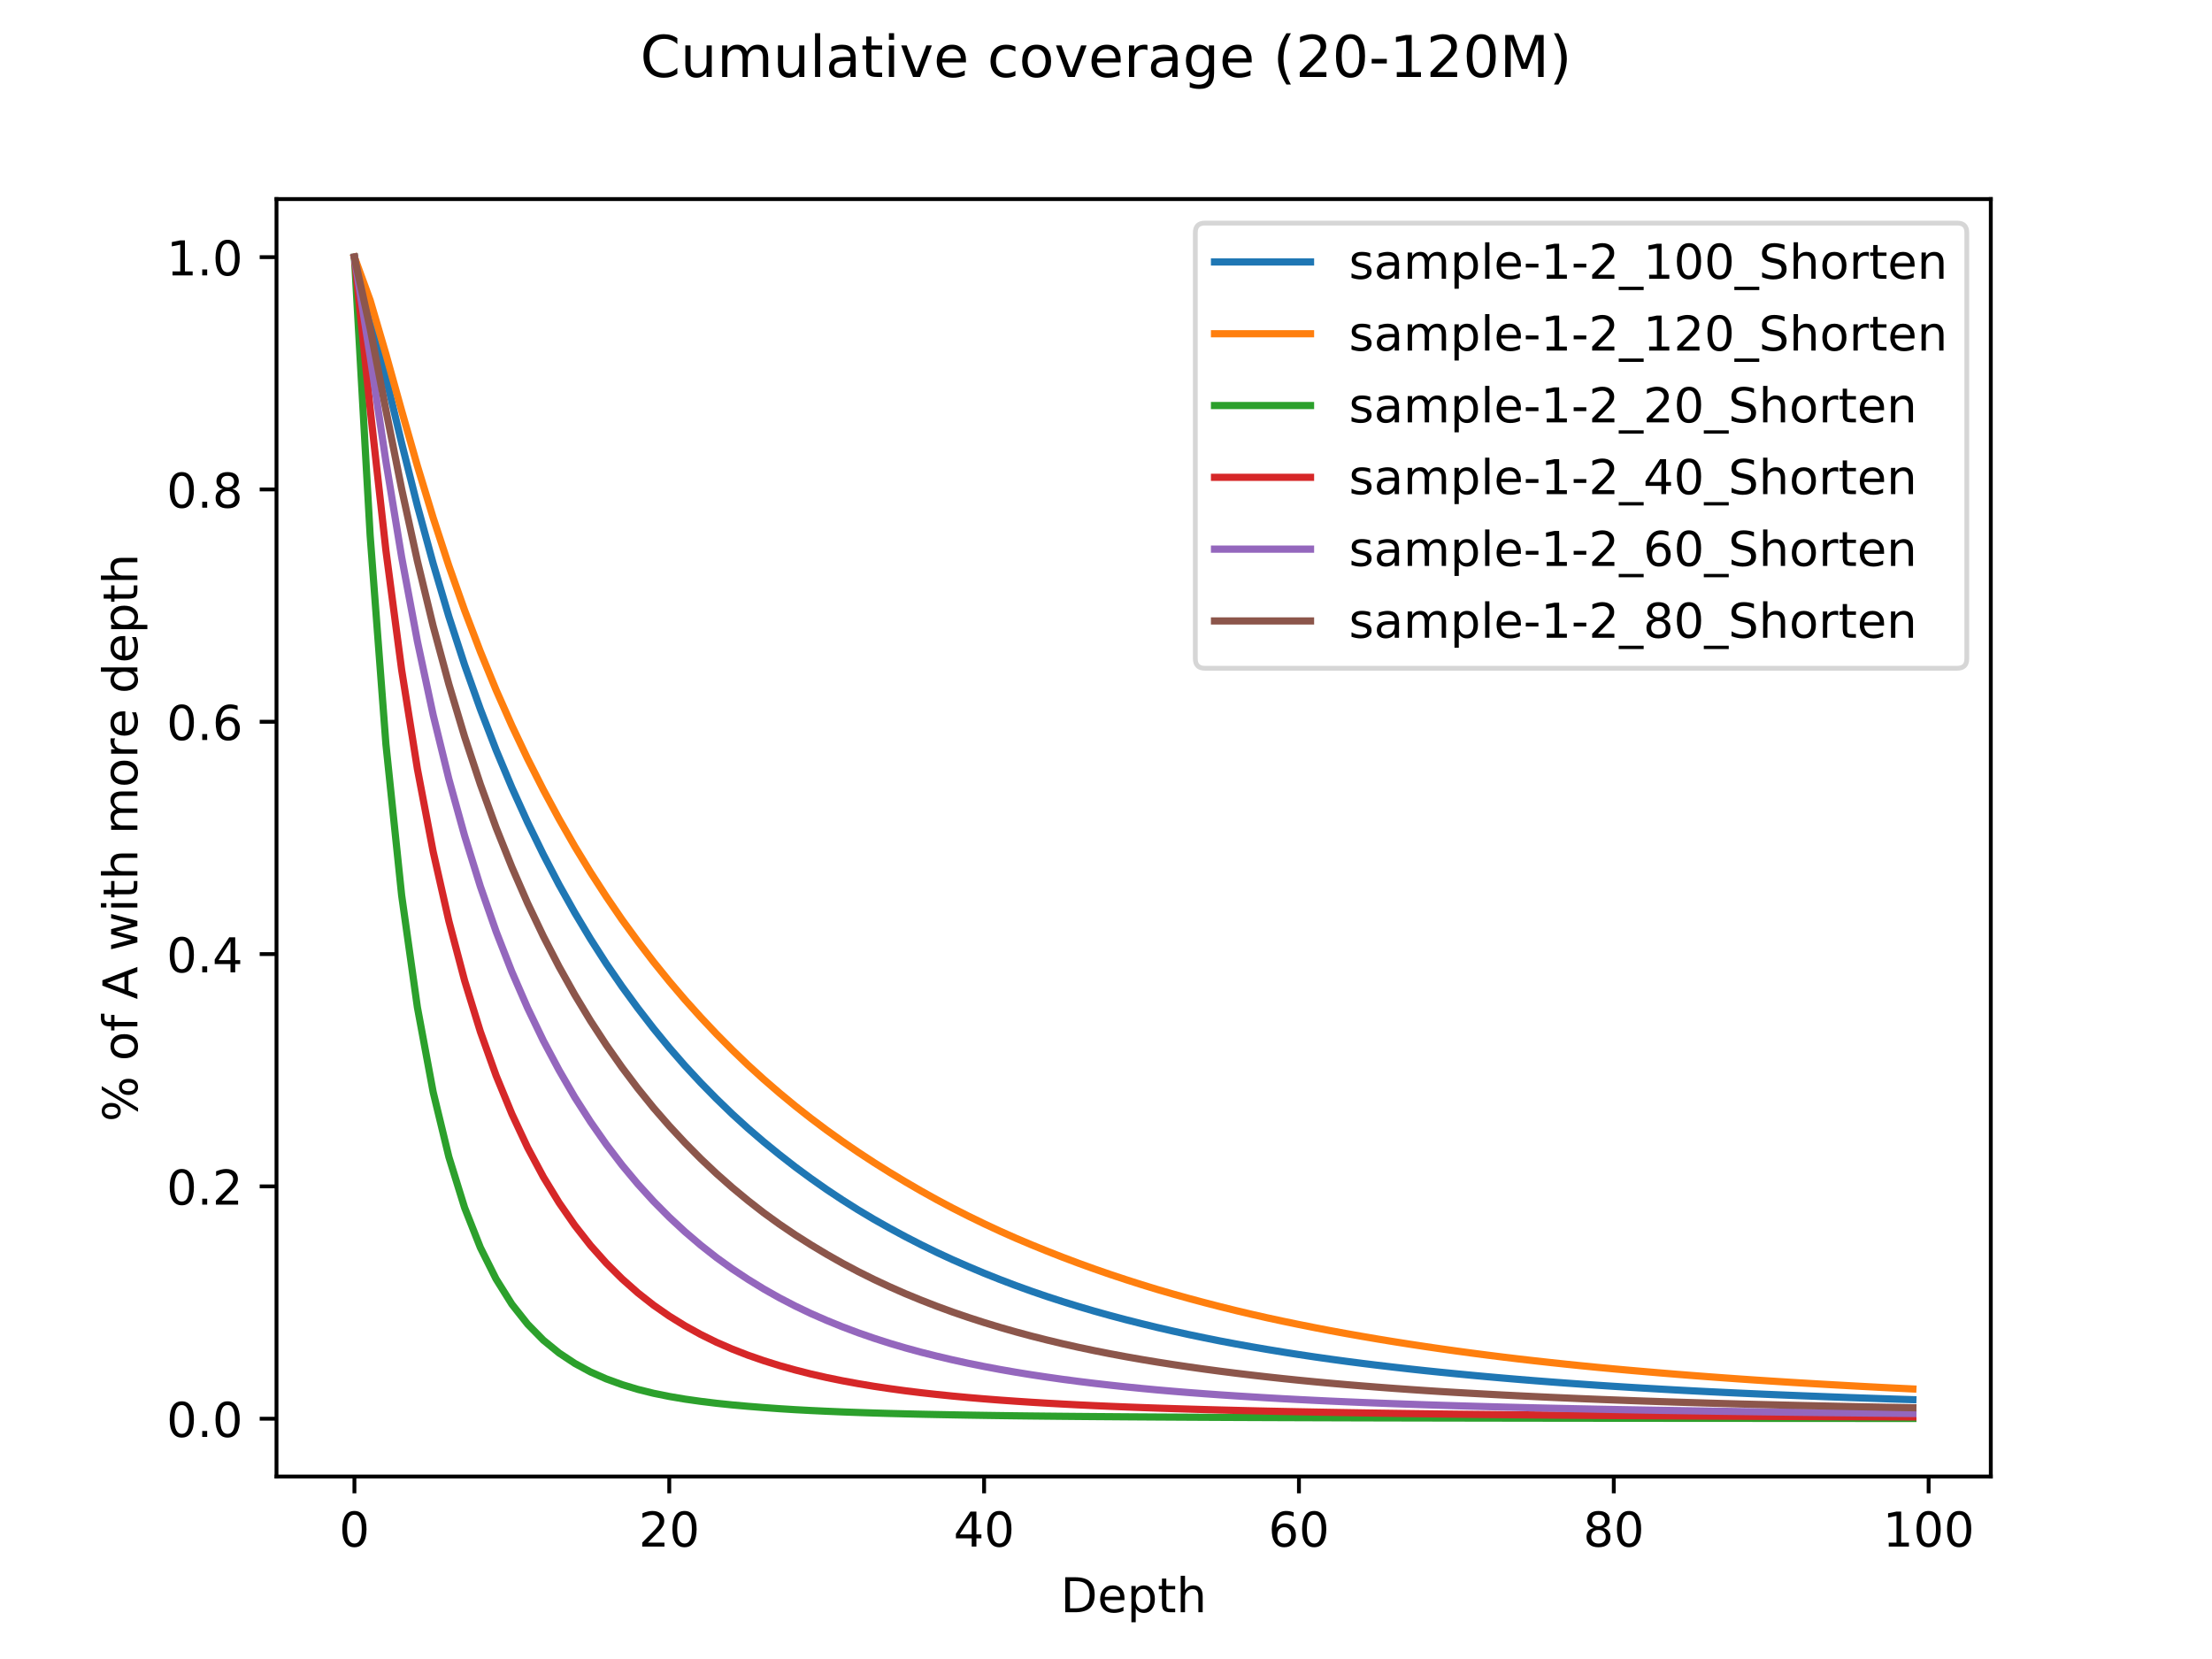 <?xml version="1.0" encoding="utf-8" standalone="no"?>
<!DOCTYPE svg PUBLIC "-//W3C//DTD SVG 1.1//EN"
  "http://www.w3.org/Graphics/SVG/1.1/DTD/svg11.dtd">
<!-- Created with matplotlib (https://matplotlib.org/) -->
<svg height="345.6pt" version="1.1" viewBox="0 0 460.8 345.6" width="460.8pt" xmlns="http://www.w3.org/2000/svg" xmlns:xlink="http://www.w3.org/1999/xlink">
 <defs>
  <style type="text/css">
*{stroke-linecap:butt;stroke-linejoin:round;}
  </style>
 </defs>
 <g id="figure_1">
  <g id="patch_1">
   <path d="M 0 345.6 
L 460.8 345.6 
L 460.8 0 
L 0 0 
z
" style="fill:#ffffff;"/>
  </g>
  <g id="axes_1">
   <g id="patch_2">
    <path d="M 57.6 307.584 
L 414.72 307.584 
L 414.72 41.472 
L 57.6 41.472 
z
" style="fill:#ffffff;"/>
   </g>
   <g id="matplotlib.axis_1">
    <g id="xtick_1">
     <g id="line2d_1">
      <defs>
       <path d="M 0 0 
L 0 3.5 
" id="m215f1bf46b" style="stroke:#000000;stroke-width:0.8;"/>
      </defs>
      <g>
       <use style="stroke:#000000;stroke-width:0.8;" x="73.833" xlink:href="#m215f1bf46b" y="307.584"/>
      </g>
     </g>
     <g id="text_1">
      <!-- 0 -->
      <defs>
       <path d="M 31.781 66.406 
Q 24.172 66.406 20.328 58.906 
Q 16.5 51.422 16.5 36.375 
Q 16.5 21.391 20.328 13.891 
Q 24.172 6.391 31.781 6.391 
Q 39.453 6.391 43.281 13.891 
Q 47.125 21.391 47.125 36.375 
Q 47.125 51.422 43.281 58.906 
Q 39.453 66.406 31.781 66.406 
z
M 31.781 74.219 
Q 44.047 74.219 50.516 64.516 
Q 56.984 54.828 56.984 36.375 
Q 56.984 17.969 50.516 8.266 
Q 44.047 -1.422 31.781 -1.422 
Q 19.531 -1.422 13.062 8.266 
Q 6.594 17.969 6.594 36.375 
Q 6.594 54.828 13.062 64.516 
Q 19.531 74.219 31.781 74.219 
z
" id="DejaVuSans-48"/>
      </defs>
      <g transform="translate(70.651 322.182)scale(0.1 -0.1)">
       <use xlink:href="#DejaVuSans-48"/>
      </g>
     </g>
    </g>
    <g id="xtick_2">
     <g id="line2d_2">
      <g>
       <use style="stroke:#000000;stroke-width:0.8;" x="139.42" xlink:href="#m215f1bf46b" y="307.584"/>
      </g>
     </g>
     <g id="text_2">
      <!-- 20 -->
      <defs>
       <path d="M 19.188 8.297 
L 53.609 8.297 
L 53.609 0 
L 7.328 0 
L 7.328 8.297 
Q 12.938 14.109 22.625 23.891 
Q 32.328 33.688 34.812 36.531 
Q 39.547 41.844 41.422 45.531 
Q 43.312 49.219 43.312 52.781 
Q 43.312 58.594 39.234 62.25 
Q 35.156 65.922 28.609 65.922 
Q 23.969 65.922 18.812 64.312 
Q 13.672 62.703 7.812 59.422 
L 7.812 69.391 
Q 13.766 71.781 18.938 73 
Q 24.125 74.219 28.422 74.219 
Q 39.75 74.219 46.484 68.547 
Q 53.219 62.891 53.219 53.422 
Q 53.219 48.922 51.531 44.891 
Q 49.859 40.875 45.406 35.406 
Q 44.188 33.984 37.641 27.219 
Q 31.109 20.453 19.188 8.297 
z
" id="DejaVuSans-50"/>
      </defs>
      <g transform="translate(133.057 322.182)scale(0.1 -0.1)">
       <use xlink:href="#DejaVuSans-50"/>
       <use x="63.623" xlink:href="#DejaVuSans-48"/>
      </g>
     </g>
    </g>
    <g id="xtick_3">
     <g id="line2d_3">
      <g>
       <use style="stroke:#000000;stroke-width:0.8;" x="205.006" xlink:href="#m215f1bf46b" y="307.584"/>
      </g>
     </g>
     <g id="text_3">
      <!-- 40 -->
      <defs>
       <path d="M 37.797 64.312 
L 12.891 25.391 
L 37.797 25.391 
z
M 35.203 72.906 
L 47.609 72.906 
L 47.609 25.391 
L 58.016 25.391 
L 58.016 17.188 
L 47.609 17.188 
L 47.609 0 
L 37.797 0 
L 37.797 17.188 
L 4.891 17.188 
L 4.891 26.703 
z
" id="DejaVuSans-52"/>
      </defs>
      <g transform="translate(198.644 322.182)scale(0.1 -0.1)">
       <use xlink:href="#DejaVuSans-52"/>
       <use x="63.623" xlink:href="#DejaVuSans-48"/>
      </g>
     </g>
    </g>
    <g id="xtick_4">
     <g id="line2d_4">
      <g>
       <use style="stroke:#000000;stroke-width:0.8;" x="270.593" xlink:href="#m215f1bf46b" y="307.584"/>
      </g>
     </g>
     <g id="text_4">
      <!-- 60 -->
      <defs>
       <path d="M 33.016 40.375 
Q 26.375 40.375 22.484 35.828 
Q 18.609 31.297 18.609 23.391 
Q 18.609 15.531 22.484 10.953 
Q 26.375 6.391 33.016 6.391 
Q 39.656 6.391 43.531 10.953 
Q 47.406 15.531 47.406 23.391 
Q 47.406 31.297 43.531 35.828 
Q 39.656 40.375 33.016 40.375 
z
M 52.594 71.297 
L 52.594 62.312 
Q 48.875 64.062 45.094 64.984 
Q 41.312 65.922 37.594 65.922 
Q 27.828 65.922 22.672 59.328 
Q 17.531 52.734 16.797 39.406 
Q 19.672 43.656 24.016 45.922 
Q 28.375 48.188 33.594 48.188 
Q 44.578 48.188 50.953 41.516 
Q 57.328 34.859 57.328 23.391 
Q 57.328 12.156 50.688 5.359 
Q 44.047 -1.422 33.016 -1.422 
Q 20.359 -1.422 13.672 8.266 
Q 6.984 17.969 6.984 36.375 
Q 6.984 53.656 15.188 63.938 
Q 23.391 74.219 37.203 74.219 
Q 40.922 74.219 44.703 73.484 
Q 48.484 72.75 52.594 71.297 
z
" id="DejaVuSans-54"/>
      </defs>
      <g transform="translate(264.231 322.182)scale(0.1 -0.1)">
       <use xlink:href="#DejaVuSans-54"/>
       <use x="63.623" xlink:href="#DejaVuSans-48"/>
      </g>
     </g>
    </g>
    <g id="xtick_5">
     <g id="line2d_5">
      <g>
       <use style="stroke:#000000;stroke-width:0.8;" x="336.18" xlink:href="#m215f1bf46b" y="307.584"/>
      </g>
     </g>
     <g id="text_5">
      <!-- 80 -->
      <defs>
       <path d="M 31.781 34.625 
Q 24.75 34.625 20.719 30.859 
Q 16.703 27.094 16.703 20.516 
Q 16.703 13.922 20.719 10.156 
Q 24.75 6.391 31.781 6.391 
Q 38.812 6.391 42.859 10.172 
Q 46.922 13.969 46.922 20.516 
Q 46.922 27.094 42.891 30.859 
Q 38.875 34.625 31.781 34.625 
z
M 21.922 38.812 
Q 15.578 40.375 12.031 44.719 
Q 8.5 49.078 8.5 55.328 
Q 8.5 64.062 14.719 69.141 
Q 20.953 74.219 31.781 74.219 
Q 42.672 74.219 48.875 69.141 
Q 55.078 64.062 55.078 55.328 
Q 55.078 49.078 51.531 44.719 
Q 48 40.375 41.703 38.812 
Q 48.828 37.156 52.797 32.312 
Q 56.781 27.484 56.781 20.516 
Q 56.781 9.906 50.312 4.234 
Q 43.844 -1.422 31.781 -1.422 
Q 19.734 -1.422 13.25 4.234 
Q 6.781 9.906 6.781 20.516 
Q 6.781 27.484 10.781 32.312 
Q 14.797 37.156 21.922 38.812 
z
M 18.312 54.391 
Q 18.312 48.734 21.844 45.562 
Q 25.391 42.391 31.781 42.391 
Q 38.141 42.391 41.719 45.562 
Q 45.312 48.734 45.312 54.391 
Q 45.312 60.062 41.719 63.234 
Q 38.141 66.406 31.781 66.406 
Q 25.391 66.406 21.844 63.234 
Q 18.312 60.062 18.312 54.391 
z
" id="DejaVuSans-56"/>
      </defs>
      <g transform="translate(329.817 322.182)scale(0.1 -0.1)">
       <use xlink:href="#DejaVuSans-56"/>
       <use x="63.623" xlink:href="#DejaVuSans-48"/>
      </g>
     </g>
    </g>
    <g id="xtick_6">
     <g id="line2d_6">
      <g>
       <use style="stroke:#000000;stroke-width:0.8;" x="401.767" xlink:href="#m215f1bf46b" y="307.584"/>
      </g>
     </g>
     <g id="text_6">
      <!-- 100 -->
      <defs>
       <path d="M 12.406 8.297 
L 28.516 8.297 
L 28.516 63.922 
L 10.984 60.406 
L 10.984 69.391 
L 28.422 72.906 
L 38.281 72.906 
L 38.281 8.297 
L 54.391 8.297 
L 54.391 0 
L 12.406 0 
z
" id="DejaVuSans-49"/>
      </defs>
      <g transform="translate(392.223 322.182)scale(0.1 -0.1)">
       <use xlink:href="#DejaVuSans-49"/>
       <use x="63.623" xlink:href="#DejaVuSans-48"/>
       <use x="127.246" xlink:href="#DejaVuSans-48"/>
      </g>
     </g>
    </g>
    <g id="text_7">
     <!-- Depth -->
     <defs>
      <path d="M 19.672 64.797 
L 19.672 8.109 
L 31.594 8.109 
Q 46.688 8.109 53.688 14.938 
Q 60.688 21.781 60.688 36.531 
Q 60.688 51.172 53.688 57.984 
Q 46.688 64.797 31.594 64.797 
z
M 9.812 72.906 
L 30.078 72.906 
Q 51.266 72.906 61.172 64.094 
Q 71.094 55.281 71.094 36.531 
Q 71.094 17.672 61.125 8.828 
Q 51.172 0 30.078 0 
L 9.812 0 
z
" id="DejaVuSans-68"/>
      <path d="M 56.203 29.594 
L 56.203 25.203 
L 14.891 25.203 
Q 15.484 15.922 20.484 11.062 
Q 25.484 6.203 34.422 6.203 
Q 39.594 6.203 44.453 7.469 
Q 49.312 8.734 54.109 11.281 
L 54.109 2.781 
Q 49.266 0.734 44.188 -0.344 
Q 39.109 -1.422 33.891 -1.422 
Q 20.797 -1.422 13.156 6.188 
Q 5.516 13.812 5.516 26.812 
Q 5.516 40.234 12.766 48.109 
Q 20.016 56 32.328 56 
Q 43.359 56 49.781 48.891 
Q 56.203 41.797 56.203 29.594 
z
M 47.219 32.234 
Q 47.125 39.594 43.094 43.984 
Q 39.062 48.391 32.422 48.391 
Q 24.906 48.391 20.391 44.141 
Q 15.875 39.891 15.188 32.172 
z
" id="DejaVuSans-101"/>
      <path d="M 18.109 8.203 
L 18.109 -20.797 
L 9.078 -20.797 
L 9.078 54.688 
L 18.109 54.688 
L 18.109 46.391 
Q 20.953 51.266 25.266 53.625 
Q 29.594 56 35.594 56 
Q 45.562 56 51.781 48.094 
Q 58.016 40.188 58.016 27.297 
Q 58.016 14.406 51.781 6.484 
Q 45.562 -1.422 35.594 -1.422 
Q 29.594 -1.422 25.266 0.953 
Q 20.953 3.328 18.109 8.203 
z
M 48.688 27.297 
Q 48.688 37.203 44.609 42.844 
Q 40.531 48.484 33.406 48.484 
Q 26.266 48.484 22.188 42.844 
Q 18.109 37.203 18.109 27.297 
Q 18.109 17.391 22.188 11.75 
Q 26.266 6.109 33.406 6.109 
Q 40.531 6.109 44.609 11.75 
Q 48.688 17.391 48.688 27.297 
z
" id="DejaVuSans-112"/>
      <path d="M 18.312 70.219 
L 18.312 54.688 
L 36.812 54.688 
L 36.812 47.703 
L 18.312 47.703 
L 18.312 18.016 
Q 18.312 11.328 20.141 9.422 
Q 21.969 7.516 27.594 7.516 
L 36.812 7.516 
L 36.812 0 
L 27.594 0 
Q 17.188 0 13.234 3.875 
Q 9.281 7.766 9.281 18.016 
L 9.281 47.703 
L 2.688 47.703 
L 2.688 54.688 
L 9.281 54.688 
L 9.281 70.219 
z
" id="DejaVuSans-116"/>
      <path d="M 54.891 33.016 
L 54.891 0 
L 45.906 0 
L 45.906 32.719 
Q 45.906 40.484 42.875 44.328 
Q 39.844 48.188 33.797 48.188 
Q 26.516 48.188 22.312 43.547 
Q 18.109 38.922 18.109 30.906 
L 18.109 0 
L 9.078 0 
L 9.078 75.984 
L 18.109 75.984 
L 18.109 46.188 
Q 21.344 51.125 25.703 53.562 
Q 30.078 56 35.797 56 
Q 45.219 56 50.047 50.172 
Q 54.891 44.344 54.891 33.016 
z
" id="DejaVuSans-104"/>
     </defs>
     <g transform="translate(220.93 335.861)scale(0.1 -0.1)">
      <use xlink:href="#DejaVuSans-68"/>
      <use x="77.002" xlink:href="#DejaVuSans-101"/>
      <use x="138.525" xlink:href="#DejaVuSans-112"/>
      <use x="202.002" xlink:href="#DejaVuSans-116"/>
      <use x="241.211" xlink:href="#DejaVuSans-104"/>
     </g>
    </g>
   </g>
   <g id="matplotlib.axis_2">
    <g id="ytick_1">
     <g id="line2d_7">
      <defs>
       <path d="M 0 0 
L -3.5 0 
" id="m911ce58a8d" style="stroke:#000000;stroke-width:0.8;"/>
      </defs>
      <g>
       <use style="stroke:#000000;stroke-width:0.8;" x="57.6" xlink:href="#m911ce58a8d" y="295.541"/>
      </g>
     </g>
     <g id="text_8">
      <!-- 0.0 -->
      <defs>
       <path d="M 10.688 12.406 
L 21 12.406 
L 21 0 
L 10.688 0 
z
" id="DejaVuSans-46"/>
      </defs>
      <g transform="translate(34.697 299.34)scale(0.1 -0.1)">
       <use xlink:href="#DejaVuSans-48"/>
       <use x="63.623" xlink:href="#DejaVuSans-46"/>
       <use x="95.41" xlink:href="#DejaVuSans-48"/>
      </g>
     </g>
    </g>
    <g id="ytick_2">
     <g id="line2d_8">
      <g>
       <use style="stroke:#000000;stroke-width:0.8;" x="57.6" xlink:href="#m911ce58a8d" y="247.146"/>
      </g>
     </g>
     <g id="text_9">
      <!-- 0.2 -->
      <g transform="translate(34.697 250.945)scale(0.1 -0.1)">
       <use xlink:href="#DejaVuSans-48"/>
       <use x="63.623" xlink:href="#DejaVuSans-46"/>
       <use x="95.41" xlink:href="#DejaVuSans-50"/>
      </g>
     </g>
    </g>
    <g id="ytick_3">
     <g id="line2d_9">
      <g>
       <use style="stroke:#000000;stroke-width:0.8;" x="57.6" xlink:href="#m911ce58a8d" y="198.752"/>
      </g>
     </g>
     <g id="text_10">
      <!-- 0.4 -->
      <g transform="translate(34.697 202.551)scale(0.1 -0.1)">
       <use xlink:href="#DejaVuSans-48"/>
       <use x="63.623" xlink:href="#DejaVuSans-46"/>
       <use x="95.41" xlink:href="#DejaVuSans-52"/>
      </g>
     </g>
    </g>
    <g id="ytick_4">
     <g id="line2d_10">
      <g>
       <use style="stroke:#000000;stroke-width:0.8;" x="57.6" xlink:href="#m911ce58a8d" y="150.357"/>
      </g>
     </g>
     <g id="text_11">
      <!-- 0.6 -->
      <g transform="translate(34.697 154.156)scale(0.1 -0.1)">
       <use xlink:href="#DejaVuSans-48"/>
       <use x="63.623" xlink:href="#DejaVuSans-46"/>
       <use x="95.41" xlink:href="#DejaVuSans-54"/>
      </g>
     </g>
    </g>
    <g id="ytick_5">
     <g id="line2d_11">
      <g>
       <use style="stroke:#000000;stroke-width:0.8;" x="57.6" xlink:href="#m911ce58a8d" y="101.962"/>
      </g>
     </g>
     <g id="text_12">
      <!-- 0.8 -->
      <g transform="translate(34.697 105.762)scale(0.1 -0.1)">
       <use xlink:href="#DejaVuSans-48"/>
       <use x="63.623" xlink:href="#DejaVuSans-46"/>
       <use x="95.41" xlink:href="#DejaVuSans-56"/>
      </g>
     </g>
    </g>
    <g id="ytick_6">
     <g id="line2d_12">
      <g>
       <use style="stroke:#000000;stroke-width:0.8;" x="57.6" xlink:href="#m911ce58a8d" y="53.568"/>
      </g>
     </g>
     <g id="text_13">
      <!-- 1.0 -->
      <g transform="translate(34.697 57.367)scale(0.1 -0.1)">
       <use xlink:href="#DejaVuSans-49"/>
       <use x="63.623" xlink:href="#DejaVuSans-46"/>
       <use x="95.41" xlink:href="#DejaVuSans-48"/>
      </g>
     </g>
    </g>
    <g id="text_14">
     <!-- % of A with more depth -->
     <defs>
      <path d="M 72.703 32.078 
Q 68.453 32.078 66.031 28.469 
Q 63.625 24.859 63.625 18.406 
Q 63.625 12.062 66.031 8.422 
Q 68.453 4.781 72.703 4.781 
Q 76.859 4.781 79.266 8.422 
Q 81.688 12.062 81.688 18.406 
Q 81.688 24.812 79.266 28.438 
Q 76.859 32.078 72.703 32.078 
z
M 72.703 38.281 
Q 80.422 38.281 84.953 32.906 
Q 89.5 27.547 89.5 18.406 
Q 89.5 9.281 84.938 3.922 
Q 80.375 -1.422 72.703 -1.422 
Q 64.891 -1.422 60.344 3.922 
Q 55.812 9.281 55.812 18.406 
Q 55.812 27.594 60.375 32.938 
Q 64.938 38.281 72.703 38.281 
z
M 22.312 68.016 
Q 18.109 68.016 15.688 64.375 
Q 13.281 60.75 13.281 54.391 
Q 13.281 47.953 15.672 44.328 
Q 18.062 40.719 22.312 40.719 
Q 26.562 40.719 28.969 44.328 
Q 31.391 47.953 31.391 54.391 
Q 31.391 60.688 28.953 64.344 
Q 26.516 68.016 22.312 68.016 
z
M 66.406 74.219 
L 74.219 74.219 
L 28.609 -1.422 
L 20.797 -1.422 
z
M 22.312 74.219 
Q 30.031 74.219 34.609 68.875 
Q 39.203 63.531 39.203 54.391 
Q 39.203 45.172 34.641 39.844 
Q 30.078 34.516 22.312 34.516 
Q 14.547 34.516 10.031 39.859 
Q 5.516 45.219 5.516 54.391 
Q 5.516 63.484 10.047 68.844 
Q 14.594 74.219 22.312 74.219 
z
" id="DejaVuSans-37"/>
      <path id="DejaVuSans-32"/>
      <path d="M 30.609 48.391 
Q 23.391 48.391 19.188 42.75 
Q 14.984 37.109 14.984 27.297 
Q 14.984 17.484 19.156 11.844 
Q 23.344 6.203 30.609 6.203 
Q 37.797 6.203 41.984 11.859 
Q 46.188 17.531 46.188 27.297 
Q 46.188 37.016 41.984 42.703 
Q 37.797 48.391 30.609 48.391 
z
M 30.609 56 
Q 42.328 56 49.016 48.375 
Q 55.719 40.766 55.719 27.297 
Q 55.719 13.875 49.016 6.219 
Q 42.328 -1.422 30.609 -1.422 
Q 18.844 -1.422 12.172 6.219 
Q 5.516 13.875 5.516 27.297 
Q 5.516 40.766 12.172 48.375 
Q 18.844 56 30.609 56 
z
" id="DejaVuSans-111"/>
      <path d="M 37.109 75.984 
L 37.109 68.5 
L 28.516 68.5 
Q 23.688 68.5 21.797 66.547 
Q 19.922 64.594 19.922 59.516 
L 19.922 54.688 
L 34.719 54.688 
L 34.719 47.703 
L 19.922 47.703 
L 19.922 0 
L 10.891 0 
L 10.891 47.703 
L 2.297 47.703 
L 2.297 54.688 
L 10.891 54.688 
L 10.891 58.5 
Q 10.891 67.625 15.141 71.797 
Q 19.391 75.984 28.609 75.984 
z
" id="DejaVuSans-102"/>
      <path d="M 34.188 63.188 
L 20.797 26.906 
L 47.609 26.906 
z
M 28.609 72.906 
L 39.797 72.906 
L 67.578 0 
L 57.328 0 
L 50.688 18.703 
L 17.828 18.703 
L 11.188 0 
L 0.781 0 
z
" id="DejaVuSans-65"/>
      <path d="M 4.203 54.688 
L 13.188 54.688 
L 24.422 12.016 
L 35.594 54.688 
L 46.188 54.688 
L 57.422 12.016 
L 68.609 54.688 
L 77.594 54.688 
L 63.281 0 
L 52.688 0 
L 40.922 44.828 
L 29.109 0 
L 18.5 0 
z
" id="DejaVuSans-119"/>
      <path d="M 9.422 54.688 
L 18.406 54.688 
L 18.406 0 
L 9.422 0 
z
M 9.422 75.984 
L 18.406 75.984 
L 18.406 64.594 
L 9.422 64.594 
z
" id="DejaVuSans-105"/>
      <path d="M 52 44.188 
Q 55.375 50.25 60.062 53.125 
Q 64.75 56 71.094 56 
Q 79.641 56 84.281 50.016 
Q 88.922 44.047 88.922 33.016 
L 88.922 0 
L 79.891 0 
L 79.891 32.719 
Q 79.891 40.578 77.094 44.375 
Q 74.312 48.188 68.609 48.188 
Q 61.625 48.188 57.562 43.547 
Q 53.516 38.922 53.516 30.906 
L 53.516 0 
L 44.484 0 
L 44.484 32.719 
Q 44.484 40.625 41.703 44.406 
Q 38.922 48.188 33.109 48.188 
Q 26.219 48.188 22.156 43.531 
Q 18.109 38.875 18.109 30.906 
L 18.109 0 
L 9.078 0 
L 9.078 54.688 
L 18.109 54.688 
L 18.109 46.188 
Q 21.188 51.219 25.484 53.609 
Q 29.781 56 35.688 56 
Q 41.656 56 45.828 52.969 
Q 50 49.953 52 44.188 
z
" id="DejaVuSans-109"/>
      <path d="M 41.109 46.297 
Q 39.594 47.172 37.812 47.578 
Q 36.031 48 33.891 48 
Q 26.266 48 22.188 43.047 
Q 18.109 38.094 18.109 28.812 
L 18.109 0 
L 9.078 0 
L 9.078 54.688 
L 18.109 54.688 
L 18.109 46.188 
Q 20.953 51.172 25.484 53.578 
Q 30.031 56 36.531 56 
Q 37.453 56 38.578 55.875 
Q 39.703 55.766 41.062 55.516 
z
" id="DejaVuSans-114"/>
      <path d="M 45.406 46.391 
L 45.406 75.984 
L 54.391 75.984 
L 54.391 0 
L 45.406 0 
L 45.406 8.203 
Q 42.578 3.328 38.25 0.953 
Q 33.938 -1.422 27.875 -1.422 
Q 17.969 -1.422 11.734 6.484 
Q 5.516 14.406 5.516 27.297 
Q 5.516 40.188 11.734 48.094 
Q 17.969 56 27.875 56 
Q 33.938 56 38.25 53.625 
Q 42.578 51.266 45.406 46.391 
z
M 14.797 27.297 
Q 14.797 17.391 18.875 11.75 
Q 22.953 6.109 30.078 6.109 
Q 37.203 6.109 41.297 11.75 
Q 45.406 17.391 45.406 27.297 
Q 45.406 37.203 41.297 42.844 
Q 37.203 48.484 30.078 48.484 
Q 22.953 48.484 18.875 42.844 
Q 14.797 37.203 14.797 27.297 
z
" id="DejaVuSans-100"/>
     </defs>
     <g transform="translate(28.617 233.685)rotate(-90)scale(0.1 -0.1)">
      <use xlink:href="#DejaVuSans-37"/>
      <use x="95.02" xlink:href="#DejaVuSans-32"/>
      <use x="126.807" xlink:href="#DejaVuSans-111"/>
      <use x="187.988" xlink:href="#DejaVuSans-102"/>
      <use x="223.193" xlink:href="#DejaVuSans-32"/>
      <use x="254.98" xlink:href="#DejaVuSans-65"/>
      <use x="323.389" xlink:href="#DejaVuSans-32"/>
      <use x="355.176" xlink:href="#DejaVuSans-119"/>
      <use x="436.963" xlink:href="#DejaVuSans-105"/>
      <use x="464.746" xlink:href="#DejaVuSans-116"/>
      <use x="503.955" xlink:href="#DejaVuSans-104"/>
      <use x="567.334" xlink:href="#DejaVuSans-32"/>
      <use x="599.121" xlink:href="#DejaVuSans-109"/>
      <use x="696.533" xlink:href="#DejaVuSans-111"/>
      <use x="757.715" xlink:href="#DejaVuSans-114"/>
      <use x="798.797" xlink:href="#DejaVuSans-101"/>
      <use x="860.32" xlink:href="#DejaVuSans-32"/>
      <use x="892.107" xlink:href="#DejaVuSans-100"/>
      <use x="955.584" xlink:href="#DejaVuSans-101"/>
      <use x="1017.107" xlink:href="#DejaVuSans-112"/>
      <use x="1080.584" xlink:href="#DejaVuSans-116"/>
      <use x="1119.793" xlink:href="#DejaVuSans-104"/>
     </g>
    </g>
   </g>
   <g id="line2d_13">
    <path clip-path="url(#pd3ce47b335)" d="M 73.833 53.571 
L 77.112 64.937 
L 80.391 78.544 
L 83.671 92.322 
L 86.95 105.371 
L 90.229 117.38 
L 93.509 128.453 
L 96.788 138.526 
L 100.067 147.729 
L 103.347 156.243 
L 106.626 164.062 
L 109.905 171.293 
L 113.185 178.017 
L 116.464 184.307 
L 119.743 190.149 
L 123.023 195.625 
L 126.302 200.747 
L 129.581 205.519 
L 132.861 210.006 
L 136.14 214.253 
L 139.42 218.254 
L 142.699 222.023 
L 145.978 225.559 
L 149.258 228.897 
L 152.537 232.067 
L 155.816 235.049 
L 159.096 237.868 
L 162.375 240.537 
L 165.654 243.088 
L 168.934 245.501 
L 172.213 247.8 
L 175.492 249.978 
L 178.772 252.049 
L 182.051 254.005 
L 185.33 255.855 
L 188.61 257.622 
L 191.889 259.306 
L 195.168 260.905 
L 198.448 262.421 
L 201.727 263.854 
L 205.006 265.233 
L 208.286 266.541 
L 211.565 267.788 
L 214.844 268.969 
L 218.124 270.092 
L 221.403 271.157 
L 224.682 272.166 
L 227.962 273.13 
L 231.241 274.043 
L 234.52 274.915 
L 237.8 275.739 
L 241.079 276.534 
L 244.358 277.289 
L 247.638 278.013 
L 250.917 278.694 
L 254.196 279.352 
L 257.476 279.97 
L 260.755 280.561 
L 264.034 281.124 
L 267.314 281.664 
L 270.593 282.181 
L 273.872 282.671 
L 277.152 283.138 
L 280.431 283.584 
L 283.71 284.007 
L 286.99 284.411 
L 290.269 284.796 
L 293.548 285.168 
L 296.828 285.525 
L 300.107 285.863 
L 303.386 286.187 
L 306.666 286.5 
L 309.945 286.801 
L 313.224 287.088 
L 316.504 287.366 
L 319.783 287.631 
L 323.062 287.882 
L 326.342 288.127 
L 329.621 288.357 
L 332.9 288.582 
L 336.18 288.795 
L 339.459 288.999 
L 342.739 289.195 
L 346.018 289.384 
L 349.297 289.565 
L 352.577 289.737 
L 355.856 289.903 
L 359.135 290.063 
L 362.415 290.216 
L 365.694 290.361 
L 368.973 290.503 
L 372.253 290.638 
L 375.532 290.769 
L 378.811 290.895 
L 382.091 291.021 
L 385.37 291.141 
L 388.649 291.254 
L 391.929 291.364 
L 395.208 291.472 
L 398.487 291.575 
" style="fill:none;stroke:#1f77b4;stroke-linecap:square;stroke-width:1.5;"/>
   </g>
   <g id="line2d_14">
    <path clip-path="url(#pd3ce47b335)" d="M 73.833 53.571 
L 77.112 62.569 
L 80.391 73.775 
L 83.671 85.573 
L 86.95 97.07 
L 90.229 107.851 
L 93.509 117.88 
L 96.788 127.153 
L 100.067 135.749 
L 103.347 143.745 
L 106.626 151.152 
L 109.905 158.064 
L 113.185 164.529 
L 116.464 170.609 
L 119.743 176.344 
L 123.023 181.718 
L 126.302 186.786 
L 129.581 191.587 
L 132.861 196.084 
L 136.14 200.371 
L 139.42 204.428 
L 142.699 208.276 
L 145.978 211.92 
L 149.258 215.402 
L 152.537 218.71 
L 155.816 221.865 
L 159.096 224.848 
L 162.375 227.683 
L 165.654 230.39 
L 168.934 232.971 
L 172.213 235.434 
L 175.492 237.779 
L 178.772 240.02 
L 182.051 242.168 
L 185.33 244.227 
L 188.61 246.2 
L 191.889 248.106 
L 195.168 249.93 
L 198.448 251.673 
L 201.727 253.335 
L 205.006 254.928 
L 208.286 256.457 
L 211.565 257.914 
L 214.844 259.299 
L 218.124 260.636 
L 221.403 261.92 
L 224.682 263.152 
L 227.962 264.339 
L 231.241 265.475 
L 234.52 266.563 
L 237.8 267.609 
L 241.079 268.615 
L 244.358 269.566 
L 247.638 270.482 
L 250.917 271.359 
L 254.196 272.204 
L 257.476 273.017 
L 260.755 273.792 
L 264.034 274.537 
L 267.314 275.24 
L 270.593 275.919 
L 273.872 276.572 
L 277.152 277.203 
L 280.431 277.805 
L 283.71 278.382 
L 286.99 278.944 
L 290.269 279.48 
L 293.548 279.997 
L 296.828 280.497 
L 300.107 280.978 
L 303.386 281.437 
L 306.666 281.881 
L 309.945 282.308 
L 313.224 282.718 
L 316.504 283.111 
L 319.783 283.485 
L 323.062 283.848 
L 326.342 284.196 
L 329.621 284.532 
L 332.9 284.853 
L 336.18 285.161 
L 339.459 285.458 
L 342.739 285.741 
L 346.018 286.018 
L 349.297 286.286 
L 352.577 286.544 
L 355.856 286.793 
L 359.135 287.034 
L 362.415 287.267 
L 365.694 287.49 
L 368.973 287.704 
L 372.253 287.912 
L 375.532 288.112 
L 378.811 288.305 
L 382.091 288.49 
L 385.37 288.674 
L 388.649 288.851 
L 391.929 289.023 
L 395.208 289.187 
L 398.487 289.345 
" style="fill:none;stroke:#ff7f0e;stroke-linecap:square;stroke-width:1.5;"/>
   </g>
   <g id="line2d_15">
    <path clip-path="url(#pd3ce47b335)" d="M 73.833 53.568 
L 77.112 111.613 
L 80.391 155.006 
L 83.671 186.524 
L 86.95 209.836 
L 90.229 227.476 
L 93.509 241.019 
L 96.788 251.592 
L 100.067 259.885 
L 103.347 266.446 
L 106.626 271.687 
L 109.905 275.835 
L 113.185 279.179 
L 116.464 281.853 
L 119.743 284.024 
L 123.023 285.806 
L 126.302 287.25 
L 129.581 288.441 
L 132.861 289.431 
L 136.14 290.244 
L 139.42 290.907 
L 142.699 291.463 
L 145.978 291.926 
L 149.258 292.328 
L 152.537 292.668 
L 155.816 292.96 
L 159.096 293.221 
L 162.375 293.457 
L 165.654 293.661 
L 168.934 293.836 
L 172.213 293.989 
L 175.492 294.128 
L 178.772 294.247 
L 182.051 294.354 
L 185.33 294.449 
L 188.61 294.532 
L 191.889 294.608 
L 195.168 294.675 
L 198.448 294.737 
L 201.727 294.795 
L 205.006 294.847 
L 208.286 294.895 
L 211.565 294.937 
L 214.844 294.975 
L 218.124 295.009 
L 221.403 295.042 
L 224.682 295.072 
L 227.962 295.099 
L 231.241 295.123 
L 234.52 295.148 
L 237.8 295.169 
L 241.079 295.19 
L 244.358 295.209 
L 247.638 295.227 
L 250.917 295.245 
L 254.196 295.261 
L 257.476 295.276 
L 260.755 295.29 
L 264.034 295.303 
L 267.314 295.315 
L 270.593 295.326 
L 273.872 295.337 
L 277.152 295.347 
L 280.431 295.357 
L 283.71 295.366 
L 286.99 295.374 
L 290.269 295.381 
L 293.548 295.388 
L 296.828 295.394 
L 300.107 295.4 
L 303.386 295.406 
L 306.666 295.412 
L 309.945 295.417 
L 313.224 295.422 
L 316.504 295.427 
L 319.783 295.431 
L 323.062 295.436 
L 326.342 295.44 
L 329.621 295.443 
L 332.9 295.447 
L 336.18 295.45 
L 339.459 295.453 
L 342.739 295.455 
L 346.018 295.458 
L 349.297 295.461 
L 352.577 295.463 
L 355.856 295.465 
L 359.135 295.467 
L 362.415 295.469 
L 365.694 295.471 
L 368.973 295.473 
L 372.253 295.475 
L 375.532 295.477 
L 378.811 295.479 
L 382.091 295.48 
L 385.37 295.482 
L 388.649 295.484 
L 391.929 295.485 
L 395.208 295.486 
L 398.487 295.488 
" style="fill:none;stroke:#2ca02c;stroke-linecap:square;stroke-width:1.5;"/>
   </g>
   <g id="line2d_16">
    <path clip-path="url(#pd3ce47b335)" d="M 73.833 53.569 
L 77.112 85.141 
L 80.391 114.654 
L 83.671 139.558 
L 86.95 160.186 
L 90.229 177.4 
L 93.509 191.882 
L 96.788 204.288 
L 100.067 214.913 
L 103.347 224.07 
L 106.626 232.041 
L 109.905 239.045 
L 113.185 245.17 
L 116.464 250.544 
L 119.743 255.277 
L 123.023 259.457 
L 126.302 263.131 
L 129.581 266.402 
L 132.861 269.309 
L 136.14 271.887 
L 139.42 274.166 
L 142.699 276.192 
L 145.978 277.999 
L 149.258 279.617 
L 152.537 281.038 
L 155.816 282.312 
L 159.096 283.451 
L 162.375 284.476 
L 165.654 285.391 
L 168.934 286.226 
L 172.213 286.969 
L 175.492 287.638 
L 178.772 288.239 
L 182.051 288.789 
L 185.33 289.276 
L 188.61 289.725 
L 191.889 290.128 
L 195.168 290.493 
L 198.448 290.827 
L 201.727 291.132 
L 205.006 291.409 
L 208.286 291.665 
L 211.565 291.897 
L 214.844 292.113 
L 218.124 292.309 
L 221.403 292.491 
L 224.682 292.661 
L 227.962 292.817 
L 231.241 292.962 
L 234.52 293.095 
L 237.8 293.218 
L 241.079 293.333 
L 244.358 293.439 
L 247.638 293.54 
L 250.917 293.635 
L 254.196 293.723 
L 257.476 293.807 
L 260.755 293.887 
L 264.034 293.962 
L 267.314 294.031 
L 270.593 294.096 
L 273.872 294.158 
L 277.152 294.218 
L 280.431 294.275 
L 283.71 294.33 
L 286.99 294.38 
L 290.269 294.428 
L 293.548 294.474 
L 296.828 294.516 
L 300.107 294.557 
L 303.386 294.596 
L 306.666 294.634 
L 309.945 294.668 
L 313.224 294.7 
L 316.504 294.73 
L 319.783 294.759 
L 323.062 294.788 
L 326.342 294.815 
L 329.621 294.841 
L 332.9 294.866 
L 336.18 294.889 
L 339.459 294.911 
L 342.739 294.931 
L 346.018 294.95 
L 349.297 294.969 
L 352.577 294.987 
L 355.856 295.005 
L 359.135 295.021 
L 362.415 295.037 
L 365.694 295.053 
L 368.973 295.068 
L 372.253 295.082 
L 375.532 295.097 
L 378.811 295.11 
L 382.091 295.123 
L 385.37 295.135 
L 388.649 295.147 
L 391.929 295.158 
L 395.208 295.17 
L 398.487 295.181 
" style="fill:none;stroke:#d62728;stroke-linecap:square;stroke-width:1.5;"/>
   </g>
   <g id="line2d_17">
    <path clip-path="url(#pd3ce47b335)" d="M 73.833 53.57 
L 77.112 74.255 
L 80.391 96.116 
L 83.671 116.072 
L 86.95 133.589 
L 90.229 148.919 
L 93.509 162.304 
L 96.788 174.117 
L 100.067 184.664 
L 103.347 194.055 
L 106.626 202.443 
L 109.905 209.972 
L 113.185 216.789 
L 116.464 222.944 
L 119.743 228.595 
L 123.023 233.711 
L 126.302 238.405 
L 129.581 242.713 
L 132.861 246.644 
L 136.14 250.249 
L 139.42 253.558 
L 142.699 256.601 
L 145.978 259.398 
L 149.258 261.976 
L 152.537 264.336 
L 155.816 266.502 
L 159.096 268.517 
L 162.375 270.366 
L 165.654 272.065 
L 168.934 273.637 
L 172.213 275.069 
L 175.492 276.401 
L 178.772 277.635 
L 182.051 278.773 
L 185.33 279.827 
L 188.61 280.795 
L 191.889 281.69 
L 195.168 282.514 
L 198.448 283.286 
L 201.727 284.002 
L 205.006 284.663 
L 208.286 285.28 
L 211.565 285.852 
L 214.844 286.383 
L 218.124 286.876 
L 221.403 287.343 
L 224.682 287.773 
L 227.962 288.176 
L 231.241 288.55 
L 234.52 288.908 
L 237.8 289.235 
L 241.079 289.543 
L 244.358 289.826 
L 247.638 290.092 
L 250.917 290.339 
L 254.196 290.573 
L 257.476 290.791 
L 260.755 290.996 
L 264.034 291.194 
L 267.314 291.381 
L 270.593 291.553 
L 273.872 291.719 
L 277.152 291.875 
L 280.431 292.019 
L 283.71 292.156 
L 286.99 292.285 
L 290.269 292.409 
L 293.548 292.525 
L 296.828 292.637 
L 300.107 292.743 
L 303.386 292.844 
L 306.666 292.939 
L 309.945 293.031 
L 313.224 293.118 
L 316.504 293.199 
L 319.783 293.277 
L 323.062 293.352 
L 326.342 293.423 
L 329.621 293.492 
L 332.9 293.559 
L 336.18 293.622 
L 339.459 293.682 
L 342.739 293.739 
L 346.018 293.795 
L 349.297 293.848 
L 352.577 293.901 
L 355.856 293.95 
L 359.135 293.997 
L 362.415 294.043 
L 365.694 294.088 
L 368.973 294.132 
L 372.253 294.174 
L 375.532 294.216 
L 378.811 294.254 
L 382.091 294.289 
L 385.37 294.325 
L 388.649 294.36 
L 391.929 294.393 
L 395.208 294.425 
L 398.487 294.457 
" style="fill:none;stroke:#9467bd;stroke-linecap:square;stroke-width:1.5;"/>
   </g>
   <g id="line2d_18">
    <path clip-path="url(#pd3ce47b335)" d="M 73.833 53.57 
L 77.112 68.44 
L 80.391 85.423 
L 83.671 101.873 
L 86.95 116.865 
L 90.229 130.406 
L 93.509 142.547 
L 96.788 153.493 
L 100.067 163.389 
L 103.347 172.42 
L 106.626 180.62 
L 109.905 188.149 
L 113.185 195.034 
L 116.464 201.391 
L 119.743 207.244 
L 123.023 212.674 
L 126.302 217.697 
L 129.581 222.375 
L 132.861 226.727 
L 136.14 230.784 
L 139.42 234.545 
L 142.699 238.071 
L 145.978 241.386 
L 149.258 244.485 
L 152.537 247.385 
L 155.816 250.098 
L 159.096 252.652 
L 162.375 255.025 
L 165.654 257.244 
L 168.934 259.322 
L 172.213 261.292 
L 175.492 263.15 
L 178.772 264.887 
L 182.051 266.522 
L 185.33 268.053 
L 188.61 269.498 
L 191.889 270.847 
L 195.168 272.123 
L 198.448 273.321 
L 201.727 274.447 
L 205.006 275.505 
L 208.286 276.503 
L 211.565 277.44 
L 214.844 278.322 
L 218.124 279.151 
L 221.403 279.936 
L 224.682 280.671 
L 227.962 281.36 
L 231.241 282.01 
L 234.52 282.622 
L 237.8 283.198 
L 241.079 283.744 
L 244.358 284.26 
L 247.638 284.749 
L 250.917 285.213 
L 254.196 285.652 
L 257.476 286.066 
L 260.755 286.46 
L 264.034 286.835 
L 267.314 287.191 
L 270.593 287.529 
L 273.872 287.848 
L 277.152 288.151 
L 280.431 288.437 
L 283.71 288.709 
L 286.99 288.968 
L 290.269 289.215 
L 293.548 289.447 
L 296.828 289.669 
L 300.107 289.879 
L 303.386 290.075 
L 306.666 290.262 
L 309.945 290.441 
L 313.224 290.615 
L 316.504 290.779 
L 319.783 290.937 
L 323.062 291.089 
L 326.342 291.233 
L 329.621 291.374 
L 332.9 291.507 
L 336.18 291.634 
L 339.459 291.756 
L 342.739 291.874 
L 346.018 291.985 
L 349.297 292.091 
L 352.577 292.192 
L 355.856 292.29 
L 359.135 292.384 
L 362.415 292.475 
L 365.694 292.56 
L 368.973 292.642 
L 372.253 292.721 
L 375.532 292.797 
L 378.811 292.87 
L 382.091 292.939 
L 385.37 293.007 
L 388.649 293.07 
L 391.929 293.133 
L 395.208 293.195 
L 398.487 293.254 
" style="fill:none;stroke:#8c564b;stroke-linecap:square;stroke-width:1.5;"/>
   </g>
   <g id="patch_3">
    <path d="M 57.6 307.584 
L 57.6 41.472 
" style="fill:none;stroke:#000000;stroke-linecap:square;stroke-linejoin:miter;stroke-width:0.8;"/>
   </g>
   <g id="patch_4">
    <path d="M 414.72 307.584 
L 414.72 41.472 
" style="fill:none;stroke:#000000;stroke-linecap:square;stroke-linejoin:miter;stroke-width:0.8;"/>
   </g>
   <g id="patch_5">
    <path d="M 57.6 307.584 
L 414.72 307.584 
" style="fill:none;stroke:#000000;stroke-linecap:square;stroke-linejoin:miter;stroke-width:0.8;"/>
   </g>
   <g id="patch_6">
    <path d="M 57.6 41.472 
L 414.72 41.472 
" style="fill:none;stroke:#000000;stroke-linecap:square;stroke-linejoin:miter;stroke-width:0.8;"/>
   </g>
   <g id="legend_1">
    <g id="patch_7">
     <path d="M 251.007 139.209 
L 407.72 139.209 
Q 409.72 139.209 409.72 137.209 
L 409.72 48.472 
Q 409.72 46.472 407.72 46.472 
L 251.007 46.472 
Q 249.007 46.472 249.007 48.472 
L 249.007 137.209 
Q 249.007 139.209 251.007 139.209 
z
" style="fill:#ffffff;opacity:0.8;stroke:#cccccc;stroke-linejoin:miter;"/>
    </g>
    <g id="line2d_19">
     <path d="M 253.007 54.57 
L 273.007 54.57 
" style="fill:none;stroke:#1f77b4;stroke-linecap:square;stroke-width:1.5;"/>
    </g>
    <g id="line2d_20"/>
    <g id="text_15">
     <!-- sample-1-2_100_Shorten -->
     <defs>
      <path d="M 44.281 53.078 
L 44.281 44.578 
Q 40.484 46.531 36.375 47.5 
Q 32.281 48.484 27.875 48.484 
Q 21.188 48.484 17.844 46.438 
Q 14.5 44.391 14.5 40.281 
Q 14.5 37.156 16.891 35.375 
Q 19.281 33.594 26.516 31.984 
L 29.594 31.297 
Q 39.156 29.25 43.188 25.516 
Q 47.219 21.781 47.219 15.094 
Q 47.219 7.469 41.188 3.016 
Q 35.156 -1.422 24.609 -1.422 
Q 20.219 -1.422 15.453 -0.562 
Q 10.688 0.297 5.422 2 
L 5.422 11.281 
Q 10.406 8.688 15.234 7.391 
Q 20.062 6.109 24.812 6.109 
Q 31.156 6.109 34.562 8.281 
Q 37.984 10.453 37.984 14.406 
Q 37.984 18.062 35.516 20.016 
Q 33.062 21.969 24.703 23.781 
L 21.578 24.516 
Q 13.234 26.266 9.516 29.906 
Q 5.812 33.547 5.812 39.891 
Q 5.812 47.609 11.281 51.797 
Q 16.75 56 26.812 56 
Q 31.781 56 36.172 55.266 
Q 40.578 54.547 44.281 53.078 
z
" id="DejaVuSans-115"/>
      <path d="M 34.281 27.484 
Q 23.391 27.484 19.188 25 
Q 14.984 22.516 14.984 16.5 
Q 14.984 11.719 18.141 8.906 
Q 21.297 6.109 26.703 6.109 
Q 34.188 6.109 38.703 11.406 
Q 43.219 16.703 43.219 25.484 
L 43.219 27.484 
z
M 52.203 31.203 
L 52.203 0 
L 43.219 0 
L 43.219 8.297 
Q 40.141 3.328 35.547 0.953 
Q 30.953 -1.422 24.312 -1.422 
Q 15.922 -1.422 10.953 3.297 
Q 6 8.016 6 15.922 
Q 6 25.141 12.172 29.828 
Q 18.359 34.516 30.609 34.516 
L 43.219 34.516 
L 43.219 35.406 
Q 43.219 41.609 39.141 45 
Q 35.062 48.391 27.688 48.391 
Q 23 48.391 18.547 47.266 
Q 14.109 46.141 10.016 43.891 
L 10.016 52.203 
Q 14.938 54.109 19.578 55.047 
Q 24.219 56 28.609 56 
Q 40.484 56 46.344 49.844 
Q 52.203 43.703 52.203 31.203 
z
" id="DejaVuSans-97"/>
      <path d="M 9.422 75.984 
L 18.406 75.984 
L 18.406 0 
L 9.422 0 
z
" id="DejaVuSans-108"/>
      <path d="M 4.891 31.391 
L 31.203 31.391 
L 31.203 23.391 
L 4.891 23.391 
z
" id="DejaVuSans-45"/>
      <path d="M 50.984 -16.609 
L 50.984 -23.578 
L -0.984 -23.578 
L -0.984 -16.609 
z
" id="DejaVuSans-95"/>
      <path d="M 53.516 70.516 
L 53.516 60.891 
Q 47.906 63.578 42.922 64.891 
Q 37.938 66.219 33.297 66.219 
Q 25.25 66.219 20.875 63.094 
Q 16.5 59.969 16.5 54.203 
Q 16.5 49.359 19.406 46.891 
Q 22.312 44.438 30.422 42.922 
L 36.375 41.703 
Q 47.406 39.594 52.656 34.297 
Q 57.906 29 57.906 20.125 
Q 57.906 9.516 50.797 4.047 
Q 43.703 -1.422 29.984 -1.422 
Q 24.812 -1.422 18.969 -0.25 
Q 13.141 0.922 6.891 3.219 
L 6.891 13.375 
Q 12.891 10.016 18.656 8.297 
Q 24.422 6.594 29.984 6.594 
Q 38.422 6.594 43.016 9.906 
Q 47.609 13.234 47.609 19.391 
Q 47.609 24.75 44.312 27.781 
Q 41.016 30.812 33.5 32.328 
L 27.484 33.5 
Q 16.453 35.688 11.516 40.375 
Q 6.594 45.062 6.594 53.422 
Q 6.594 63.094 13.406 68.656 
Q 20.219 74.219 32.172 74.219 
Q 37.312 74.219 42.625 73.281 
Q 47.953 72.359 53.516 70.516 
z
" id="DejaVuSans-83"/>
      <path d="M 54.891 33.016 
L 54.891 0 
L 45.906 0 
L 45.906 32.719 
Q 45.906 40.484 42.875 44.328 
Q 39.844 48.188 33.797 48.188 
Q 26.516 48.188 22.312 43.547 
Q 18.109 38.922 18.109 30.906 
L 18.109 0 
L 9.078 0 
L 9.078 54.688 
L 18.109 54.688 
L 18.109 46.188 
Q 21.344 51.125 25.703 53.562 
Q 30.078 56 35.797 56 
Q 45.219 56 50.047 50.172 
Q 54.891 44.344 54.891 33.016 
z
" id="DejaVuSans-110"/>
     </defs>
     <g transform="translate(281.007 58.07)scale(0.1 -0.1)">
      <use xlink:href="#DejaVuSans-115"/>
      <use x="52.1" xlink:href="#DejaVuSans-97"/>
      <use x="113.379" xlink:href="#DejaVuSans-109"/>
      <use x="210.791" xlink:href="#DejaVuSans-112"/>
      <use x="274.268" xlink:href="#DejaVuSans-108"/>
      <use x="302.051" xlink:href="#DejaVuSans-101"/>
      <use x="363.574" xlink:href="#DejaVuSans-45"/>
      <use x="399.658" xlink:href="#DejaVuSans-49"/>
      <use x="463.281" xlink:href="#DejaVuSans-45"/>
      <use x="499.365" xlink:href="#DejaVuSans-50"/>
      <use x="562.988" xlink:href="#DejaVuSans-95"/>
      <use x="612.988" xlink:href="#DejaVuSans-49"/>
      <use x="676.611" xlink:href="#DejaVuSans-48"/>
      <use x="740.234" xlink:href="#DejaVuSans-48"/>
      <use x="803.857" xlink:href="#DejaVuSans-95"/>
      <use x="853.857" xlink:href="#DejaVuSans-83"/>
      <use x="917.334" xlink:href="#DejaVuSans-104"/>
      <use x="980.713" xlink:href="#DejaVuSans-111"/>
      <use x="1041.895" xlink:href="#DejaVuSans-114"/>
      <use x="1083.008" xlink:href="#DejaVuSans-116"/>
      <use x="1122.217" xlink:href="#DejaVuSans-101"/>
      <use x="1183.74" xlink:href="#DejaVuSans-110"/>
     </g>
    </g>
    <g id="line2d_21">
     <path d="M 253.007 69.527 
L 273.007 69.527 
" style="fill:none;stroke:#ff7f0e;stroke-linecap:square;stroke-width:1.5;"/>
    </g>
    <g id="line2d_22"/>
    <g id="text_16">
     <!-- sample-1-2_120_Shorten -->
     <g transform="translate(281.007 73.027)scale(0.1 -0.1)">
      <use xlink:href="#DejaVuSans-115"/>
      <use x="52.1" xlink:href="#DejaVuSans-97"/>
      <use x="113.379" xlink:href="#DejaVuSans-109"/>
      <use x="210.791" xlink:href="#DejaVuSans-112"/>
      <use x="274.268" xlink:href="#DejaVuSans-108"/>
      <use x="302.051" xlink:href="#DejaVuSans-101"/>
      <use x="363.574" xlink:href="#DejaVuSans-45"/>
      <use x="399.658" xlink:href="#DejaVuSans-49"/>
      <use x="463.281" xlink:href="#DejaVuSans-45"/>
      <use x="499.365" xlink:href="#DejaVuSans-50"/>
      <use x="562.988" xlink:href="#DejaVuSans-95"/>
      <use x="612.988" xlink:href="#DejaVuSans-49"/>
      <use x="676.611" xlink:href="#DejaVuSans-50"/>
      <use x="740.234" xlink:href="#DejaVuSans-48"/>
      <use x="803.857" xlink:href="#DejaVuSans-95"/>
      <use x="853.857" xlink:href="#DejaVuSans-83"/>
      <use x="917.334" xlink:href="#DejaVuSans-104"/>
      <use x="980.713" xlink:href="#DejaVuSans-111"/>
      <use x="1041.895" xlink:href="#DejaVuSans-114"/>
      <use x="1083.008" xlink:href="#DejaVuSans-116"/>
      <use x="1122.217" xlink:href="#DejaVuSans-101"/>
      <use x="1183.74" xlink:href="#DejaVuSans-110"/>
     </g>
    </g>
    <g id="line2d_23">
     <path d="M 253.007 84.483 
L 273.007 84.483 
" style="fill:none;stroke:#2ca02c;stroke-linecap:square;stroke-width:1.5;"/>
    </g>
    <g id="line2d_24"/>
    <g id="text_17">
     <!-- sample-1-2_20_Shorten -->
     <g transform="translate(281.007 87.983)scale(0.1 -0.1)">
      <use xlink:href="#DejaVuSans-115"/>
      <use x="52.1" xlink:href="#DejaVuSans-97"/>
      <use x="113.379" xlink:href="#DejaVuSans-109"/>
      <use x="210.791" xlink:href="#DejaVuSans-112"/>
      <use x="274.268" xlink:href="#DejaVuSans-108"/>
      <use x="302.051" xlink:href="#DejaVuSans-101"/>
      <use x="363.574" xlink:href="#DejaVuSans-45"/>
      <use x="399.658" xlink:href="#DejaVuSans-49"/>
      <use x="463.281" xlink:href="#DejaVuSans-45"/>
      <use x="499.365" xlink:href="#DejaVuSans-50"/>
      <use x="562.988" xlink:href="#DejaVuSans-95"/>
      <use x="612.988" xlink:href="#DejaVuSans-50"/>
      <use x="676.611" xlink:href="#DejaVuSans-48"/>
      <use x="740.234" xlink:href="#DejaVuSans-95"/>
      <use x="790.234" xlink:href="#DejaVuSans-83"/>
      <use x="853.711" xlink:href="#DejaVuSans-104"/>
      <use x="917.09" xlink:href="#DejaVuSans-111"/>
      <use x="978.271" xlink:href="#DejaVuSans-114"/>
      <use x="1019.385" xlink:href="#DejaVuSans-116"/>
      <use x="1058.594" xlink:href="#DejaVuSans-101"/>
      <use x="1120.117" xlink:href="#DejaVuSans-110"/>
     </g>
    </g>
    <g id="line2d_25">
     <path d="M 253.007 99.439 
L 273.007 99.439 
" style="fill:none;stroke:#d62728;stroke-linecap:square;stroke-width:1.5;"/>
    </g>
    <g id="line2d_26"/>
    <g id="text_18">
     <!-- sample-1-2_40_Shorten -->
     <g transform="translate(281.007 102.939)scale(0.1 -0.1)">
      <use xlink:href="#DejaVuSans-115"/>
      <use x="52.1" xlink:href="#DejaVuSans-97"/>
      <use x="113.379" xlink:href="#DejaVuSans-109"/>
      <use x="210.791" xlink:href="#DejaVuSans-112"/>
      <use x="274.268" xlink:href="#DejaVuSans-108"/>
      <use x="302.051" xlink:href="#DejaVuSans-101"/>
      <use x="363.574" xlink:href="#DejaVuSans-45"/>
      <use x="399.658" xlink:href="#DejaVuSans-49"/>
      <use x="463.281" xlink:href="#DejaVuSans-45"/>
      <use x="499.365" xlink:href="#DejaVuSans-50"/>
      <use x="562.988" xlink:href="#DejaVuSans-95"/>
      <use x="612.988" xlink:href="#DejaVuSans-52"/>
      <use x="676.611" xlink:href="#DejaVuSans-48"/>
      <use x="740.234" xlink:href="#DejaVuSans-95"/>
      <use x="790.234" xlink:href="#DejaVuSans-83"/>
      <use x="853.711" xlink:href="#DejaVuSans-104"/>
      <use x="917.09" xlink:href="#DejaVuSans-111"/>
      <use x="978.271" xlink:href="#DejaVuSans-114"/>
      <use x="1019.385" xlink:href="#DejaVuSans-116"/>
      <use x="1058.594" xlink:href="#DejaVuSans-101"/>
      <use x="1120.117" xlink:href="#DejaVuSans-110"/>
     </g>
    </g>
    <g id="line2d_27">
     <path d="M 253.007 114.395 
L 273.007 114.395 
" style="fill:none;stroke:#9467bd;stroke-linecap:square;stroke-width:1.5;"/>
    </g>
    <g id="line2d_28"/>
    <g id="text_19">
     <!-- sample-1-2_60_Shorten -->
     <g transform="translate(281.007 117.895)scale(0.1 -0.1)">
      <use xlink:href="#DejaVuSans-115"/>
      <use x="52.1" xlink:href="#DejaVuSans-97"/>
      <use x="113.379" xlink:href="#DejaVuSans-109"/>
      <use x="210.791" xlink:href="#DejaVuSans-112"/>
      <use x="274.268" xlink:href="#DejaVuSans-108"/>
      <use x="302.051" xlink:href="#DejaVuSans-101"/>
      <use x="363.574" xlink:href="#DejaVuSans-45"/>
      <use x="399.658" xlink:href="#DejaVuSans-49"/>
      <use x="463.281" xlink:href="#DejaVuSans-45"/>
      <use x="499.365" xlink:href="#DejaVuSans-50"/>
      <use x="562.988" xlink:href="#DejaVuSans-95"/>
      <use x="612.988" xlink:href="#DejaVuSans-54"/>
      <use x="676.611" xlink:href="#DejaVuSans-48"/>
      <use x="740.234" xlink:href="#DejaVuSans-95"/>
      <use x="790.234" xlink:href="#DejaVuSans-83"/>
      <use x="853.711" xlink:href="#DejaVuSans-104"/>
      <use x="917.09" xlink:href="#DejaVuSans-111"/>
      <use x="978.271" xlink:href="#DejaVuSans-114"/>
      <use x="1019.385" xlink:href="#DejaVuSans-116"/>
      <use x="1058.594" xlink:href="#DejaVuSans-101"/>
      <use x="1120.117" xlink:href="#DejaVuSans-110"/>
     </g>
    </g>
    <g id="line2d_29">
     <path d="M 253.007 129.352 
L 273.007 129.352 
" style="fill:none;stroke:#8c564b;stroke-linecap:square;stroke-width:1.5;"/>
    </g>
    <g id="line2d_30"/>
    <g id="text_20">
     <!-- sample-1-2_80_Shorten -->
     <g transform="translate(281.007 132.852)scale(0.1 -0.1)">
      <use xlink:href="#DejaVuSans-115"/>
      <use x="52.1" xlink:href="#DejaVuSans-97"/>
      <use x="113.379" xlink:href="#DejaVuSans-109"/>
      <use x="210.791" xlink:href="#DejaVuSans-112"/>
      <use x="274.268" xlink:href="#DejaVuSans-108"/>
      <use x="302.051" xlink:href="#DejaVuSans-101"/>
      <use x="363.574" xlink:href="#DejaVuSans-45"/>
      <use x="399.658" xlink:href="#DejaVuSans-49"/>
      <use x="463.281" xlink:href="#DejaVuSans-45"/>
      <use x="499.365" xlink:href="#DejaVuSans-50"/>
      <use x="562.988" xlink:href="#DejaVuSans-95"/>
      <use x="612.988" xlink:href="#DejaVuSans-56"/>
      <use x="676.611" xlink:href="#DejaVuSans-48"/>
      <use x="740.234" xlink:href="#DejaVuSans-95"/>
      <use x="790.234" xlink:href="#DejaVuSans-83"/>
      <use x="853.711" xlink:href="#DejaVuSans-104"/>
      <use x="917.09" xlink:href="#DejaVuSans-111"/>
      <use x="978.271" xlink:href="#DejaVuSans-114"/>
      <use x="1019.385" xlink:href="#DejaVuSans-116"/>
      <use x="1058.594" xlink:href="#DejaVuSans-101"/>
      <use x="1120.117" xlink:href="#DejaVuSans-110"/>
     </g>
    </g>
   </g>
  </g>
  <g id="text_21">
   <!-- Cumulative coverage (20-120M) -->
   <defs>
    <path d="M 64.406 67.281 
L 64.406 56.891 
Q 59.422 61.531 53.781 63.812 
Q 48.141 66.109 41.797 66.109 
Q 29.297 66.109 22.656 58.469 
Q 16.016 50.828 16.016 36.375 
Q 16.016 21.969 22.656 14.328 
Q 29.297 6.688 41.797 6.688 
Q 48.141 6.688 53.781 8.984 
Q 59.422 11.281 64.406 15.922 
L 64.406 5.609 
Q 59.234 2.094 53.438 0.328 
Q 47.656 -1.422 41.219 -1.422 
Q 24.656 -1.422 15.125 8.703 
Q 5.609 18.844 5.609 36.375 
Q 5.609 53.953 15.125 64.078 
Q 24.656 74.219 41.219 74.219 
Q 47.75 74.219 53.531 72.484 
Q 59.328 70.75 64.406 67.281 
z
" id="DejaVuSans-67"/>
    <path d="M 8.5 21.578 
L 8.5 54.688 
L 17.484 54.688 
L 17.484 21.922 
Q 17.484 14.156 20.5 10.266 
Q 23.531 6.391 29.594 6.391 
Q 36.859 6.391 41.078 11.031 
Q 45.312 15.672 45.312 23.688 
L 45.312 54.688 
L 54.297 54.688 
L 54.297 0 
L 45.312 0 
L 45.312 8.406 
Q 42.047 3.422 37.719 1 
Q 33.406 -1.422 27.688 -1.422 
Q 18.266 -1.422 13.375 4.438 
Q 8.5 10.297 8.5 21.578 
z
M 31.109 56 
z
" id="DejaVuSans-117"/>
    <path d="M 2.984 54.688 
L 12.5 54.688 
L 29.594 8.797 
L 46.688 54.688 
L 56.203 54.688 
L 35.688 0 
L 23.484 0 
z
" id="DejaVuSans-118"/>
    <path d="M 48.781 52.594 
L 48.781 44.188 
Q 44.969 46.297 41.141 47.344 
Q 37.312 48.391 33.406 48.391 
Q 24.656 48.391 19.812 42.844 
Q 14.984 37.312 14.984 27.297 
Q 14.984 17.281 19.812 11.734 
Q 24.656 6.203 33.406 6.203 
Q 37.312 6.203 41.141 7.25 
Q 44.969 8.297 48.781 10.406 
L 48.781 2.094 
Q 45.016 0.344 40.984 -0.531 
Q 36.969 -1.422 32.422 -1.422 
Q 20.062 -1.422 12.781 6.344 
Q 5.516 14.109 5.516 27.297 
Q 5.516 40.672 12.859 48.328 
Q 20.219 56 33.016 56 
Q 37.156 56 41.109 55.141 
Q 45.062 54.297 48.781 52.594 
z
" id="DejaVuSans-99"/>
    <path d="M 45.406 27.984 
Q 45.406 37.75 41.375 43.109 
Q 37.359 48.484 30.078 48.484 
Q 22.859 48.484 18.828 43.109 
Q 14.797 37.75 14.797 27.984 
Q 14.797 18.266 18.828 12.891 
Q 22.859 7.516 30.078 7.516 
Q 37.359 7.516 41.375 12.891 
Q 45.406 18.266 45.406 27.984 
z
M 54.391 6.781 
Q 54.391 -7.172 48.188 -13.984 
Q 42 -20.797 29.203 -20.797 
Q 24.469 -20.797 20.266 -20.094 
Q 16.062 -19.391 12.109 -17.922 
L 12.109 -9.188 
Q 16.062 -11.328 19.922 -12.344 
Q 23.781 -13.375 27.781 -13.375 
Q 36.625 -13.375 41.016 -8.766 
Q 45.406 -4.156 45.406 5.172 
L 45.406 9.625 
Q 42.625 4.781 38.281 2.391 
Q 33.938 0 27.875 0 
Q 17.828 0 11.672 7.656 
Q 5.516 15.328 5.516 27.984 
Q 5.516 40.672 11.672 48.328 
Q 17.828 56 27.875 56 
Q 33.938 56 38.281 53.609 
Q 42.625 51.219 45.406 46.391 
L 45.406 54.688 
L 54.391 54.688 
z
" id="DejaVuSans-103"/>
    <path d="M 31 75.875 
Q 24.469 64.656 21.281 53.656 
Q 18.109 42.672 18.109 31.391 
Q 18.109 20.125 21.312 9.062 
Q 24.516 -2 31 -13.188 
L 23.188 -13.188 
Q 15.875 -1.703 12.234 9.375 
Q 8.594 20.453 8.594 31.391 
Q 8.594 42.281 12.203 53.312 
Q 15.828 64.359 23.188 75.875 
z
" id="DejaVuSans-40"/>
    <path d="M 9.812 72.906 
L 24.516 72.906 
L 43.109 23.297 
L 61.812 72.906 
L 76.516 72.906 
L 76.516 0 
L 66.891 0 
L 66.891 64.016 
L 48.094 14.016 
L 38.188 14.016 
L 19.391 64.016 
L 19.391 0 
L 9.812 0 
z
" id="DejaVuSans-77"/>
    <path d="M 8.016 75.875 
L 15.828 75.875 
Q 23.141 64.359 26.781 53.312 
Q 30.422 42.281 30.422 31.391 
Q 30.422 20.453 26.781 9.375 
Q 23.141 -1.703 15.828 -13.188 
L 8.016 -13.188 
Q 14.5 -2 17.703 9.062 
Q 20.906 20.125 20.906 31.391 
Q 20.906 42.672 17.703 53.656 
Q 14.5 64.656 8.016 75.875 
z
" id="DejaVuSans-41"/>
   </defs>
   <g transform="translate(133.373 16.03)scale(0.12 -0.12)">
    <use xlink:href="#DejaVuSans-67"/>
    <use x="69.824" xlink:href="#DejaVuSans-117"/>
    <use x="133.203" xlink:href="#DejaVuSans-109"/>
    <use x="230.615" xlink:href="#DejaVuSans-117"/>
    <use x="293.994" xlink:href="#DejaVuSans-108"/>
    <use x="321.777" xlink:href="#DejaVuSans-97"/>
    <use x="383.057" xlink:href="#DejaVuSans-116"/>
    <use x="422.266" xlink:href="#DejaVuSans-105"/>
    <use x="450.049" xlink:href="#DejaVuSans-118"/>
    <use x="509.229" xlink:href="#DejaVuSans-101"/>
    <use x="570.752" xlink:href="#DejaVuSans-32"/>
    <use x="602.539" xlink:href="#DejaVuSans-99"/>
    <use x="657.52" xlink:href="#DejaVuSans-111"/>
    <use x="718.701" xlink:href="#DejaVuSans-118"/>
    <use x="777.881" xlink:href="#DejaVuSans-101"/>
    <use x="839.404" xlink:href="#DejaVuSans-114"/>
    <use x="880.518" xlink:href="#DejaVuSans-97"/>
    <use x="941.797" xlink:href="#DejaVuSans-103"/>
    <use x="1005.273" xlink:href="#DejaVuSans-101"/>
    <use x="1066.797" xlink:href="#DejaVuSans-32"/>
    <use x="1098.584" xlink:href="#DejaVuSans-40"/>
    <use x="1137.598" xlink:href="#DejaVuSans-50"/>
    <use x="1201.221" xlink:href="#DejaVuSans-48"/>
    <use x="1264.844" xlink:href="#DejaVuSans-45"/>
    <use x="1300.928" xlink:href="#DejaVuSans-49"/>
    <use x="1364.551" xlink:href="#DejaVuSans-50"/>
    <use x="1428.174" xlink:href="#DejaVuSans-48"/>
    <use x="1491.797" xlink:href="#DejaVuSans-77"/>
    <use x="1578.076" xlink:href="#DejaVuSans-41"/>
   </g>
  </g>
 </g>
 <defs>
  <clipPath id="pd3ce47b335">
   <rect height="266.112" width="357.12" x="57.6" y="41.472"/>
  </clipPath>
 </defs>
</svg>
